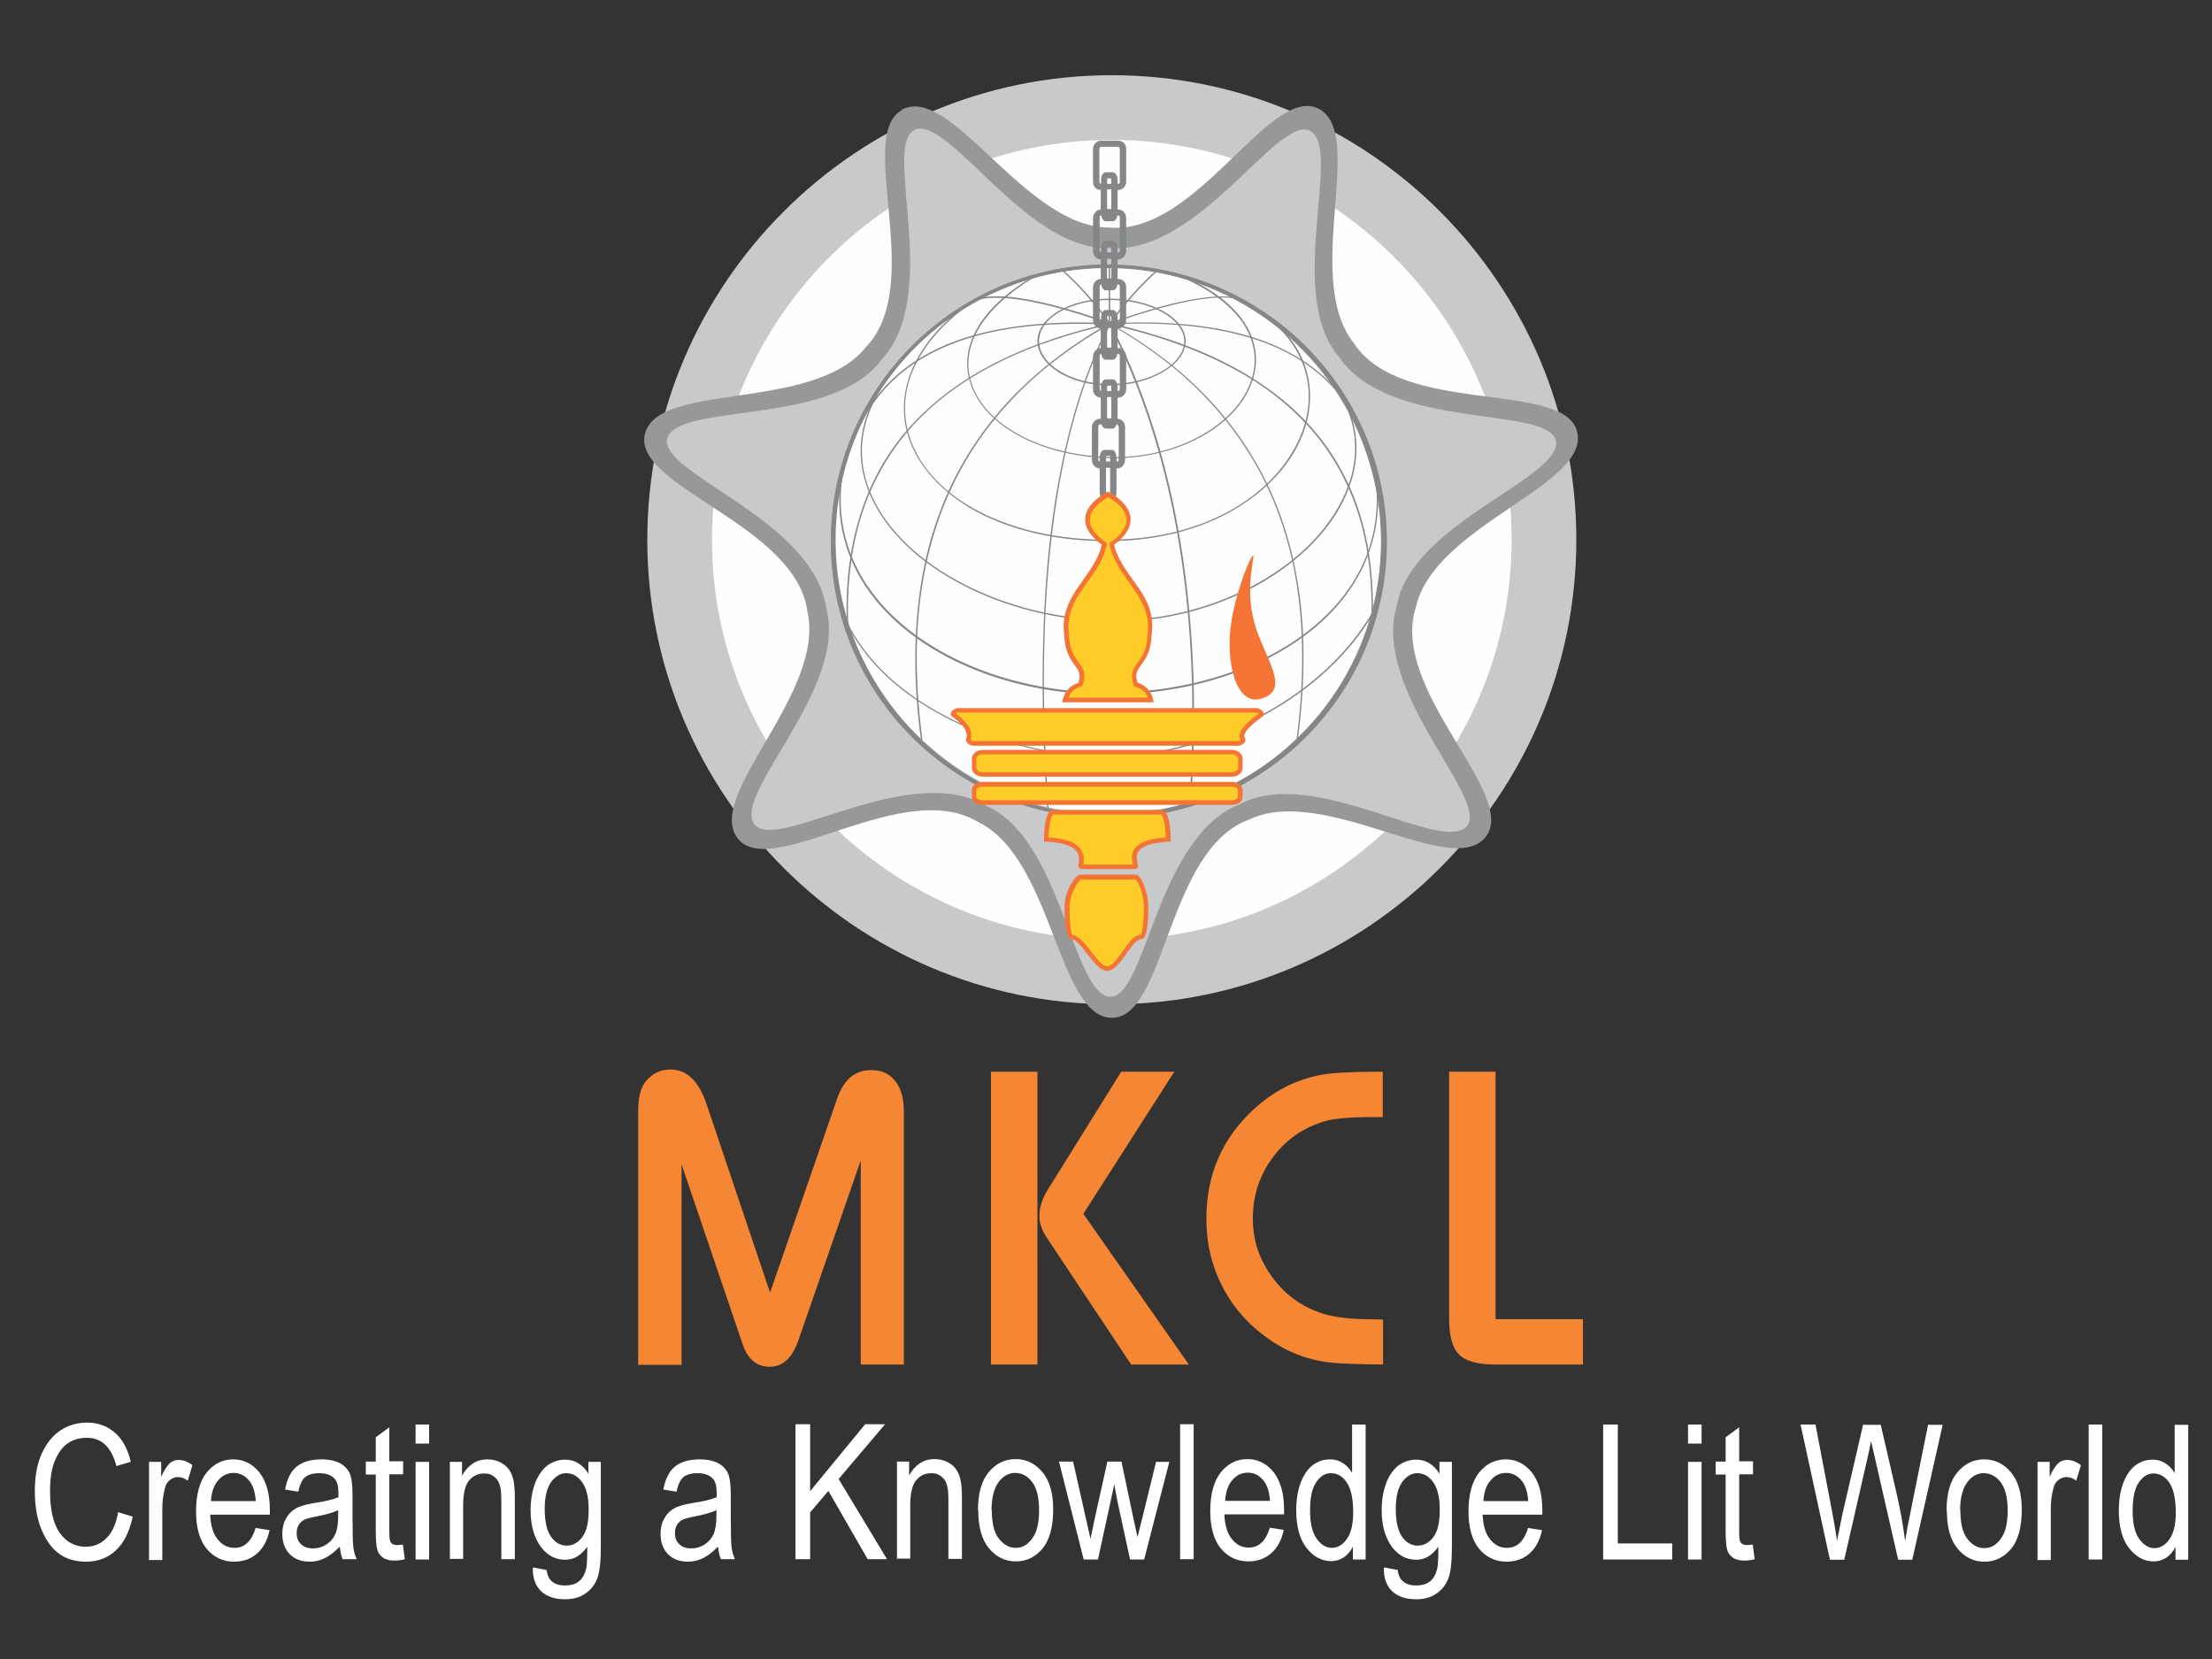 <?xml version="1.0" encoding="UTF-8"?>
<!DOCTYPE svg PUBLIC "-//W3C//DTD SVG 1.1//EN" "http://www.w3.org/Graphics/SVG/1.1/DTD/svg11.dtd">
<!-- Creator: CorelDRAW X6 -->
<svg xmlns="http://www.w3.org/2000/svg" xml:space="preserve" width="8in" height="6in" version="1.1" style="shape-rendering:geometricPrecision; text-rendering:geometricPrecision; image-rendering:optimizeQuality; fill-rule:evenodd; clip-rule:evenodd"
viewBox="0 0 8000 6000"
 xmlns:xlink="http://www.w3.org/1999/xlink">
 <rect x="0" y="0" width="8000" height="6000" fill="#333333" stroke="none"/>
 <defs>
  <style type="text/css">
   <![CDATA[
    .str0 {stroke:#848688;stroke-width:3}
    .fil11 {fill:none;fill-rule:nonzero}
    .fil7 {fill:#96989A}
    .fil5 {fill:#C7C9CB}
    .fil13 {fill:#F37435}
    .fil12 {fill:#FFCC29}
    .fil6 {fill:#FEFEFE}
    .fil8 {fill:#848587;fill-rule:nonzero}
    .fil10 {fill:#848688;fill-rule:nonzero}
    .fil4 {fill:#FFFFFF;fill-rule:nonzero}
    .fil14 {fill:#F58634;fill-rule:nonzero}
    .fil9 {fill:#FEFEFE;fill-rule:nonzero}
    .fil2 {fill:url(#id0)}
    .fil1 {fill:url(#id1)}
    .fil3 {fill:url(#id2)}
    .fil0 {fill:url(#id3)}
   ]]>
  </style>
  <linearGradient id="id0" gradientUnits="userSpaceOnUse" x1="7065.15" y1="1389.45" x2="7236.49" y2="1218.11">
   <stop offset="0" style="stop-color:#64B074"/>
   <stop offset="1" style="stop-color:#98BD26"/>
  </linearGradient>
  <linearGradient id="id1" gradientUnits="userSpaceOnUse" x1="6440.12" y1="1620.81" x2="6735.08" y2="1325.85">
   <stop offset="0" style="stop-color:#209CBA"/>
   <stop offset="1" style="stop-color:#1B7387"/>
  </linearGradient>
  <linearGradient id="id2" gradientUnits="userSpaceOnUse" xlink:href="#id1" x1="6531.31" y1="1216.64" x2="6797" y2="950.957">
  </linearGradient>
  <linearGradient id="id3" gradientUnits="userSpaceOnUse" xlink:href="#id1" x1="7060.18" y1="1834.44" x2="7194.5" y2="1700.12">
  </linearGradient>
 </defs>
<symbol id="Symbol6" viewBox="7060 1701 129 131">
 <path class="fil0" d="M7151 1701l-54 0c-35,0 -37,37 -37,37l0 52c0,44 39,42 39,42l47 0c49,0 42,-47 42,-47l0 -44c0,-39 -37,-39 -37,-39z"/>
</symbol>
<symbol id="Symbol2" viewBox="7060 1701 129 131">
 <path class="fil0" d="M7151 1701l-54 0c-35,0 -37,37 -37,37l0 52c0,44 39,42 39,42l47 0c49,0 42,-47 42,-47l0 -44c0,-39 -37,-39 -37,-39z"/>
</symbol>
<symbol id="Symbol7" viewBox="6456 1336 280 271">
 <path class="fil1" d="M6736 1507l0 -77c0,-104 -86,-95 -86,-95l-108 9c-104,9 -86,117 -86,117l0 72c-5,86 86,72 86,72l99 -5c86,-9 95,-95 95,-95z"/>
</symbol>
<symbol id="Symbol3" viewBox="7064 1219 164 167">
 <path class="fil2" d="M7181 1219l-69 0c-44,0 -47,47 -47,47l0 66c0,57 50,53 50,53l60 0c63,0 53,-60 53,-60l0 -57c0,-50 -47,-50 -47,-50z"/>
</symbol>
<symbol id="Symbol4" viewBox="6546 962 245 244">
 <path class="fil3" d="M6547 1084c0,0 -18,-113 95,-117l68 -5c0,0 81,-9 81,72l0 63c0,0 9,95 -77,99l-90 9c0,0 -77,9 -77,-59l0 -63z"/>
</symbol>
<symbol id="Symbol1" viewBox="6456 1336 280 271">
 <path class="fil1" d="M6736 1507l0 -77c0,-104 -86,-95 -86,-95l-108 9c-104,9 -86,117 -86,117l0 72c-5,86 86,72 86,72l99 -5c86,-9 95,-95 95,-95z"/>
</symbol>
<symbol id="Symbol8" viewBox="6546 962 245 244">
 <path class="fil3" d="M6547 1084c0,0 -18,-113 95,-117l68 -5c0,0 81,-9 81,72l0 63c0,0 9,95 -77,99l-90 9c0,0 -77,9 -77,-59l0 -63z"/>
</symbol>
<symbol id="Symbol5" viewBox="7064 1219 164 167">
 <path class="fil2" d="M7181 1219l-69 0c-44,0 -47,47 -47,47l0 66c0,57 50,53 50,53l60 0c63,0 53,-60 53,-60l0 -57c0,-50 -47,-50 -47,-50z"/>
</symbol>
 <g id="Layer_x0020_1">
  <g id="_880697104">
   <path class="fil4" d="M427 5469l53 16c-12,55 -32,96 -62,123 -29,27 -65,40 -107,40 -37,0 -69,-9 -95,-27 -26,-18 -48,-47 -65,-87 -17,-40 -25,-87 -25,-141 0,-54 8,-99 25,-136 17,-37 39,-65 68,-84 29,-19 61,-28 96,-28 39,0 72,12 100,36 28,24 47,59 58,106l-52 15c-18,-68 -53,-102 -107,-102 -27,0 -50,7 -69,20 -20,14 -35,35 -47,64 -12,29 -17,65 -17,110 0,67 12,117 35,150 24,33 55,50 94,50 29,0 54,-10 75,-31 21,-21 35,-52 42,-93zm112 171l0 -353 44 0 0 54c11,-25 22,-41 31,-49 9,-8 20,-12 32,-12 16,0 33,6 50,19l-17 56c-12,-9 -24,-13 -36,-13 -10,0 -20,4 -29,11 -9,7 -15,17 -18,31 -6,23 -9,47 -9,73l0 185 -49 0zm385 -114l51 8c-8,38 -24,66 -46,85 -22,19 -49,29 -82,29 -41,0 -74,-16 -100,-47 -25,-31 -38,-76 -38,-135 0,-61 13,-108 38,-140 26,-32 58,-48 97,-48 37,0 69,16 94,47 25,32 38,77 38,137l0 16 -216 0c2,40 11,70 28,90 16,20 36,30 60,30 37,0 62,-24 77,-73zm-161 -97l162 0c-2,-31 -9,-53 -20,-69 -16,-22 -36,-33 -60,-33 -22,0 -41,9 -56,27 -16,18 -24,43 -26,74zm463 167c-16,17 -33,30 -51,39 -18,9 -36,13 -55,13 -30,0 -54,-9 -72,-27 -18,-18 -27,-43 -27,-74 0,-20 4,-39 13,-54 8,-16 20,-28 35,-37 15,-9 37,-15 67,-20 40,-6 69,-13 88,-21l0 -15c0,-24 -4,-41 -13,-51 -12,-14 -31,-21 -56,-21 -23,0 -40,5 -51,14 -11,9 -20,27 -25,53l-48 -8c7,-38 21,-66 42,-83 21,-17 51,-26 90,-26 30,0 54,6 72,17 17,11 28,26 33,42 5,17 7,41 7,74l0 80c0,56 1,91 3,106 2,15 6,29 12,42l-51 0c-5,-12 -8,-27 -10,-44zm-4 -134c-18,9 -45,16 -80,23 -21,4 -35,8 -43,12 -8,5 -15,11 -19,19 -5,8 -7,18 -7,29 0,17 5,30 16,40 10,10 25,15 43,15 18,0 34,-5 48,-14 14,-9 25,-21 32,-36 7,-15 11,-37 11,-66l0 -22zm235 124l7 53c-14,4 -26,5 -37,5 -17,0 -31,-3 -41,-10 -10,-7 -18,-16 -21,-28 -4,-12 -6,-35 -6,-70l0 -203 -36 0 0 -47 36 0 0 -88 49 -36 0 123 50 0 0 47 -50 0 0 207c0,19 1,31 4,37 4,8 12,12 24,12 6,0 13,-1 22,-2zm46 -365l0 -69 49 0 0 69 -49 0zm0 419l0 -353 49 0 0 353 -49 0zm124 0l0 -353 44 0 0 50c11,-20 24,-34 39,-44 15,-10 33,-15 53,-15 15,0 30,3 43,9 13,6 24,14 32,24 8,10 14,23 18,38 4,16 6,40 6,73l0 217 -49 0 0 -215c0,-26 -2,-45 -7,-57 -4,-12 -11,-21 -21,-28 -9,-7 -20,-10 -33,-10 -24,0 -42,9 -56,26 -14,17 -21,48 -21,90l0 193 -49 0zm302 29l48 9c2,19 9,33 20,42 11,9 26,14 46,14 22,0 39,-5 51,-15 13,-10 21,-26 26,-46 3,-12 4,-39 4,-79 -11,15 -23,27 -36,35 -13,8 -28,12 -44,12 -35,0 -63,-15 -86,-44 -26,-34 -39,-79 -39,-135 0,-38 6,-71 17,-100 11,-28 27,-49 45,-63 19,-13 40,-20 63,-20 17,0 33,4 47,13 14,8 27,21 37,38l0 -43 45 0 0 306c0,54 -4,93 -13,116 -9,23 -23,41 -44,55 -20,14 -45,20 -73,20 -37,0 -66,-10 -87,-30 -20,-20 -30,-48 -29,-84zm41 -212c0,46 8,80 23,101 15,21 34,32 56,32 22,0 41,-10 57,-31 16,-21 23,-54 23,-100 0,-44 -8,-77 -24,-99 -16,-22 -35,-32 -58,-32 -20,0 -38,11 -54,32 -15,22 -23,54 -23,96zm624 139c-16,17 -33,30 -51,39 -18,9 -36,13 -55,13 -30,0 -54,-9 -72,-27 -18,-18 -27,-43 -27,-74 0,-20 4,-39 13,-54 8,-16 20,-28 35,-37 15,-9 37,-15 67,-20 40,-6 69,-13 88,-21l0 -15c0,-24 -4,-41 -13,-51 -12,-14 -31,-21 -56,-21 -23,0 -40,5 -51,14 -11,9 -20,27 -25,53l-48 -8c7,-38 21,-66 42,-83 21,-17 51,-26 90,-26 30,0 54,6 72,17 17,11 28,26 33,42 5,17 7,41 7,74l0 80c0,56 1,91 3,106 2,15 6,29 12,42l-51 0c-5,-12 -8,-27 -10,-44zm-4 -134c-18,9 -45,16 -80,23 -21,4 -35,8 -43,12 -8,5 -15,11 -19,19 -5,8 -7,18 -7,29 0,17 5,30 16,40 10,10 25,15 43,15 18,0 34,-5 48,-14 14,-9 25,-21 32,-36 7,-15 11,-37 11,-66l0 -22zm287 177l0 -488 53 0 0 242 199 -242 72 0 -168 198 175 290 -70 0 -142 -247 -66 78 0 169 -53 0zm367 0l0 -353 44 0 0 50c11,-20 24,-34 39,-44 15,-10 33,-15 53,-15 15,0 30,3 43,9 13,6 24,14 32,24 8,10 14,23 18,38 4,16 6,40 6,73l0 217 -49 0 0 -215c0,-26 -2,-45 -7,-57 -4,-12 -11,-21 -21,-28 -9,-7 -20,-10 -33,-10 -24,0 -42,9 -56,26 -14,17 -21,48 -21,90l0 193 -49 0zm293 -177c0,-61 13,-107 39,-138 26,-31 58,-47 97,-47 39,0 71,16 97,47 26,31 39,76 39,134 0,64 -13,111 -38,142 -26,31 -58,47 -97,47 -39,0 -71,-16 -97,-47 -26,-31 -39,-77 -39,-138zm50 0c0,46 8,80 25,102 17,22 37,34 62,34 23,0 43,-11 59,-34 17,-22 25,-56 25,-102 0,-45 -8,-79 -25,-102 -17,-22 -37,-33 -62,-33 -23,0 -43,11 -60,34 -16,22 -25,56 -25,101zm332 177l-89 -353 51 0 46 204 17 76 15 -73 46 -207 51 0 43 205 15 68 17 -68 50 -204 48 0 -91 353 -51 0 -46 -212 -11 -60 -59 272 -52 0zm349 0l0 -488 49 0 0 488 -49 0zm324 -114l51 8c-8,38 -24,66 -46,85 -22,19 -49,29 -82,29 -41,0 -74,-16 -100,-47 -25,-31 -38,-76 -38,-135 0,-61 13,-108 38,-140 26,-32 58,-48 97,-48 37,0 69,16 94,47 25,32 38,77 38,137l0 16 -216 0c2,40 11,70 28,90 16,20 36,30 60,30 37,0 62,-24 77,-73zm-161 -97l162 0c-2,-31 -9,-53 -20,-69 -16,-22 -36,-33 -60,-33 -22,0 -41,9 -56,27 -16,18 -24,43 -26,74zm462 211l0 -45c-9,17 -20,30 -34,39 -14,9 -29,13 -45,13 -34,0 -64,-16 -89,-48 -25,-32 -37,-78 -37,-136 0,-40 6,-74 17,-102 11,-28 26,-49 44,-62 19,-14 39,-20 62,-20 16,0 31,4 45,13 14,9 25,20 34,36l0 -175 49 0 0 488 -46 0zm-155 -176c0,46 8,80 24,102 16,22 34,33 55,33 21,0 39,-11 54,-32 15,-21 23,-53 23,-96 0,-50 -8,-86 -23,-108 -15,-23 -35,-34 -58,-34 -21,0 -38,11 -53,33 -15,22 -22,56 -22,103zm269 206l48 9c2,19 9,33 20,42 11,9 26,14 46,14 22,0 39,-5 51,-15 13,-10 21,-26 26,-46 3,-12 4,-39 4,-79 -11,15 -23,27 -36,35 -13,8 -28,12 -44,12 -35,0 -63,-15 -86,-44 -26,-34 -39,-79 -39,-135 0,-38 6,-71 17,-100 11,-28 27,-49 45,-63 19,-13 40,-20 63,-20 17,0 33,4 47,13 14,8 27,21 37,38l0 -43 45 0 0 306c0,54 -4,93 -13,116 -9,23 -23,41 -44,55 -20,14 -45,20 -73,20 -37,0 -66,-10 -87,-30 -20,-20 -30,-48 -29,-84zm41 -212c0,46 8,80 23,101 15,21 34,32 56,32 22,0 41,-10 57,-31 16,-21 23,-54 23,-100 0,-44 -8,-77 -24,-99 -16,-22 -35,-32 -58,-32 -20,0 -38,11 -54,32 -15,22 -23,54 -23,96zm478 69l51 8c-8,38 -24,66 -46,85 -22,19 -49,29 -82,29 -41,0 -74,-16 -100,-47 -25,-31 -38,-76 -38,-135 0,-61 13,-108 38,-140 26,-32 58,-48 97,-48 37,0 69,16 94,47 25,32 38,77 38,137l0 16 -216 0c2,40 11,70 28,90 16,20 36,30 60,30 37,0 62,-24 77,-73zm-161 -97l162 0c-2,-31 -9,-53 -20,-69 -16,-22 -36,-33 -60,-33 -22,0 -41,9 -56,27 -16,18 -24,43 -26,74zm433 211l0 -488 53 0 0 430 197 0 0 58 -250 0zm307 -419l0 -69 49 0 0 69 -49 0zm0 419l0 -353 49 0 0 353 -49 0zm234 -54l7 53c-14,4 -26,5 -37,5 -17,0 -31,-3 -41,-10 -10,-7 -18,-16 -21,-28 -4,-12 -6,-35 -6,-70l0 -203 -36 0 0 -47 36 0 0 -88 49 -36 0 123 50 0 0 47 -50 0 0 207c0,19 1,31 4,37 4,8 12,12 24,12 6,0 13,-1 22,-2zm279 54l-106 -488 54 0 61 320c6,33 12,66 17,100l18 -90 76 -329 64 0 57 247c14,60 24,118 31,173 5,-32 12,-67 20,-106l63 -314 53 0 -110 488 -51 0 -85 -372 -13 -57c-4,21 -8,40 -12,57l-85 372 -54 0zm422 -177c0,-61 13,-107 39,-138 26,-31 58,-47 97,-47 39,0 71,16 97,47 26,31 39,76 39,134 0,64 -13,111 -38,142 -26,31 -58,47 -97,47 -39,0 -71,-16 -97,-47 -26,-31 -39,-77 -39,-138zm50 0c0,46 8,80 25,102 17,22 37,34 62,34 23,0 43,-11 59,-34 17,-22 25,-56 25,-102 0,-45 -8,-79 -25,-102 -17,-22 -37,-33 -62,-33 -23,0 -43,11 -60,34 -16,22 -25,56 -25,101zm279 177l0 -353 44 0 0 54c11,-25 22,-41 31,-49 9,-8 20,-12 32,-12 16,0 33,6 50,19l-17 56c-12,-9 -24,-13 -36,-13 -10,0 -20,4 -29,11 -9,7 -15,17 -18,31 -6,23 -9,47 -9,73l0 185 -49 0zm185 0l0 -488 49 0 0 488 -49 0zm314 0l0 -45c-9,17 -20,30 -34,39 -14,9 -29,13 -45,13 -34,0 -64,-16 -89,-48 -25,-32 -37,-78 -37,-136 0,-40 6,-74 17,-102 11,-28 26,-49 44,-62 19,-14 39,-20 62,-20 16,0 31,4 45,13 14,9 25,20 34,36l0 -175 49 0 0 488 -46 0zm-155 -176c0,46 8,80 24,102 16,22 34,33 55,33 21,0 39,-11 54,-32 15,-21 23,-53 23,-96 0,-50 -8,-86 -23,-108 -15,-23 -35,-34 -58,-34 -21,0 -38,11 -53,33 -15,22 -22,56 -22,103z"/>
   <g>
    <path class="fil5" d="M4021 272c926,0 1680,755 1680,1680 0,926 -755,1680 -1680,1680 -925,0 -1680,-755 -1680,-1680 0,-925 755,-1680 1680,-1680z"/>
    <path class="fil6" d="M4021 506c797,0 1446,650 1446,1446 0,797 -650,1446 -1446,1446 -797,0 -1446,-650 -1446,-1446 0,-797 650,-1446 1446,-1446z"/>
    <path class="fil7" d="M3261 397c179,-97 445,426 751,426 312,28 574,-505 750,-433 187,79 -56,613 135,852 172,262 753,134 806,316 55,196 -514,339 -582,637 -97,298 365,672 255,828 -119,165 -585,-191 -861,-58 -293,110 -298,704 -488,716 -203,10 -216,-577 -491,-709 -269,-161 -736,207 -864,65 -134,-153 316,-528 248,-826 -42,-311 -620,-447 -589,-635 36,-200 610,-82 801,-321 217,-226 -37,-764 129,-856z"/>
    <path class="fil5" d="M3307 469c126,-53 405,440 705,428 323,26 609,-483 726,-424 120,66 -92,591 105,818 181,269 757,175 784,303 23,135 -519,297 -574,592 -98,309 335,701 252,802 -91,102 -555,-221 -820,-80 -302,117 -339,699 -470,697 -137,-7 -174,-572 -449,-691 -280,-164 -758,171 -838,67 -80,-111 339,-492 260,-782 -46,-321 -606,-486 -575,-613 38,-132 596,-42 774,-284 222,-236 2,-777 121,-832z"/>
    <path class="fil8" d="M3014 1959c0,552 449,1001 1001,1001 552,0 1001,-449 1001,-1001 0,-552 -449,-1000 -1001,-1000 -552,0 -1001,449 -1001,1000zm1001 -990c546,0 990,444 990,990 0,546 -444,990 -990,990 -546,0 -990,-444 -990,-990 0,-546 444,-990 990,-990z"/>
    <path class="fil9" d="M4013 962c546,0 991,445 991,991 0,546 -445,991 -991,991 -546,0 -991,-445 -991,-991 0,-546 445,-991 991,-991z"/>
    <path class="fil10" d="M3543 1083c86,-20 247,10 470,90l8 3 -5 -7c-54,-75 -110,-138 -170,-192l-3 4c60,54 115,117 170,191l3 -4c-224,-80 -382,-110 -469,-91l-2 5z"/>
    <path class="fil10" d="M3069 2289c-8,-143 5,-275 37,-392 33,-120 88,-227 163,-320 77,-95 178,-177 299,-243 124,-68 274,-122 445,-160l0 -5c-239,-12 -436,14 -587,76 -152,63 -261,165 -325,303l5 2c63,-137 172,-238 322,-300 151,-63 348,-88 585,-76l0 -5c-172,38 -322,93 -447,161 -122,67 -223,149 -301,244 -76,93 -131,201 -164,322 -33,117 -45,250 -37,394l5 0z"/>
    <path class="fil10" d="M3793 2933c-27,-383 -23,-723 13,-1012 36,-298 107,-550 210,-749l4 -8 -7 4c-131,74 -244,159 -338,254 -97,98 -176,210 -234,331 -60,125 -100,265 -118,416 -19,155 -17,326 8,508l5 -1c-24,-182 -27,-352 -8,-507 19,-150 58,-289 118,-414 58,-121 136,-232 233,-330 93,-95 207,-180 337,-253l-4 -3c-103,200 -174,452 -211,750 -35,289 -40,630 -13,1013l5 0z"/>
    <path class="fil10" d="M4481 1078c-87,-20 -244,10 -468,90l3 4c54,-75 110,-137 169,-191l-3 -4c-60,54 -115,117 -170,191l-5 7 8 -3c223,-79 379,-110 465,-90l1 -5z"/>
    <path class="fil10" d="M4963 2276c8,-143 -5,-275 -37,-391 -33,-119 -89,-226 -165,-318 -77,-94 -179,-174 -301,-240 -124,-67 -274,-120 -446,-159l0 5c237,-12 433,14 584,76 150,62 258,163 321,300l5 -2c-64,-138 -173,-239 -324,-302 -151,-63 -348,-88 -586,-76l0 5c171,38 320,92 444,158 122,65 222,146 299,239 75,91 130,197 164,316 32,116 45,247 37,390l5 0z"/>
    <path class="fil10" d="M4307 2907c25,-358 9,-694 -47,-1000 -50,-274 -132,-522 -244,-738l-4 3c130,73 243,158 336,253 96,98 174,208 232,329 59,124 99,263 117,413 19,154 16,327 -8,509l5 -3c24,-182 27,-352 8,-507 -19,-150 -58,-289 -118,-414 -58,-121 -136,-232 -233,-330 -93,-95 -207,-180 -337,-253l-7 -4 4 8c111,215 193,463 243,736 56,305 72,641 47,999l5 0z"/>
    <path class="fil10" d="M3030 2182c84,236 291,370 449,441 200,90 409,120 537,118 155,-2 344,-50 506,-129 145,-71 344,-202 464,-427l-5 -2c-120,224 -317,354 -462,425 -161,78 -350,127 -504,129 -128,2 -336,-28 -535,-118 -157,-71 -362,-204 -446,-438l-5 2z"/>
    <path class="fil10" d="M3047 1692c-35,176 8,342 123,482 174,211 499,341 846,338 169,-1 334,-32 479,-90 148,-59 271,-144 355,-247 114,-139 157,-307 123,-488l-5 1c34,178 -8,346 -122,483 -84,102 -206,187 -353,245 -144,57 -309,88 -477,89 -346,2 -669,-127 -842,-337 -114,-138 -156,-303 -122,-477l-5 -1z"/>
    <path class="fil10" d="M3238 1328c-128,150 -159,312 -88,469 115,255 479,444 866,451 183,3 371,-44 530,-131 154,-86 270,-203 324,-331 34,-79 44,-158 29,-236 -16,-84 -60,-163 -131,-236l-4 4c70,72 114,150 130,233 15,77 5,155 -29,233 -115,268 -480,465 -849,459 -385,-7 -748,-195 -862,-448 -70,-155 -39,-315 88,-463l-4 -3z"/>
    <path class="fil10" d="M3508 1092c-196,141 -277,320 -222,490 34,105 121,200 243,267 132,71 298,109 483,108 186,-1 355,-48 487,-136 120,-80 202,-187 229,-303 19,-81 11,-161 -24,-233 -38,-77 -105,-141 -199,-190l-2 5c93,48 159,111 196,188 35,70 43,150 24,229 -50,208 -294,433 -712,435 -358,2 -648,-147 -721,-371 -55,-168 26,-344 220,-484l-3 -4z"/>
    <path class="fil10" d="M3729 1004c-92,56 -158,118 -196,185 -34,60 -44,124 -27,185 42,160 251,276 506,283 126,3 250,-28 349,-87 95,-57 157,-135 176,-219 14,-64 1,-129 -38,-187 -44,-65 -118,-121 -222,-166l-2 5c102,45 176,101 220,165 38,57 51,121 37,183 -40,176 -268,309 -520,302 -253,-7 -460,-121 -502,-279 -16,-60 -7,-121 27,-181 37,-66 108,-132 199,-188l-8 0z"/>
    <path class="fil10" d="M3752 1234c0,41 28,82 76,112 50,31 116,48 186,48 146,0 274,-75 274,-160 0,-41 -29,-80 -82,-109 -52,-29 -120,-45 -192,-45 -71,0 -137,16 -186,45 -49,29 -76,68 -76,109zm262 -149c146,0 269,68 269,149 0,83 -125,155 -269,155 -139,0 -256,-71 -256,-155 0,-84 113,-149 256,-149z"/>
    <polygon class="fil10" points="4010,1170 4015,1170 4015,966 4010,966 "/>
    <path class="fil10" d="M3006 1958c0,552 449,1000 1000,1000 552,0 1000,-449 1000,-1000 0,-552 -449,-1000 -1000,-1000 -551,0 -1000,449 -1000,1000zm1000 -990c546,0 990,444 990,990 0,546 -444,990 -990,990 -546,0 -990,-444 -990,-990 0,-546 444,-990 990,-990z"/>
    <path class="fil11 str0" d="M3006 1958c0,552 449,1000 1000,1000 552,0 1000,-449 1000,-1000 0,-552 -449,-1000 -1000,-1000 -551,0 -1000,449 -1000,1000zm1000 -990c546,0 990,444 990,990 0,546 -444,990 -990,990 -546,0 -990,-444 -990,-990 0,-546 444,-990 990,-990z"/>
    <path class="fil10" d="M4019 756l-15 0 0 -71 15 0 0 71zm31 31l0 118c0,5 -3,8 -5,8l-3 0 0 -11c0,-19 -7,-31 -18,-31l-24 0c-11,0 -18,12 -18,31l0 11 0 0c-2,0 -5,-4 -5,-8l0 -118c0,-5 3,-8 5,-8l1 0c2,13 8,21 17,21l24 0c9,0 15,-8 17,-21l4 0c2,0 5,4 5,8zm-46 115c0,-4 1,-7 1,-9l13 0c1,2 1,5 1,9l0 11 -15 0 0 -11zm15 105l-15 0 0 -71 15 0 0 71zm31 30l0 118c0,5 -3,8 -5,8l-3 0 0 -11c0,-19 -7,-31 -18,-31l-24 0c-11,0 -18,12 -18,31l0 11 0 0c-2,0 -5,-4 -5,-8l0 -118c0,-5 3,-8 5,-8l1 0c2,13 8,21 17,21l24 0c9,0 15,-8 17,-21l4 0c2,0 5,4 5,8zm-46 115c0,-4 1,-7 1,-9l13 0c1,2 1,5 1,9l0 11 -15 0 0 -11zm15 105l-15 0 0 -71 15 0 0 71zm31 31l0 118c0,5 -3,8 -5,8l-3 0 0 -11c0,-19 -7,-31 -18,-31l-24 0c-11,0 -18,12 -18,31l0 11 0 0c-2,0 -5,-3 -5,-8l0 -118c0,-5 3,-8 5,-8l1 0c2,13 8,21 17,21l24 0c9,0 15,-8 17,-21l4 0c2,0 5,4 5,8zm-46 115c0,-4 1,-7 1,-9l13 0c1,2 1,5 1,9l0 11 -15 0 0 -11zm15 110l-15 0 0 -77 15 0 0 77zm27 30l0 118c0,5 -3,8 -5,8l-3 0 0 -11c0,-19 -7,-31 -18,-31l-25 0c-11,0 -18,12 -18,31l0 11 0 0c-2,0 -5,-3 -5,-8l0 -118c0,-5 3,-8 5,-8l7 0c3,9 8,15 15,15l24 0c7,0 13,-6 15,-15l2 0c2,0 5,4 5,8zm-46 115c0,-4 0,-7 1,-9l13 0c1,2 1,5 1,9l0 11 -15 0 0 -11zm15 117c0,4 0,7 -1,9l-13 0c0,-2 -1,-5 -1,-9l0 -83 15 0 0 83zm-11 -1121c0,-4 1,-7 1,-9l13 0c1,2 1,5 1,9l0 11 -15 0 0 -11zm-23 11c-2,0 -5,-4 -5,-8l0 -118c0,-5 3,-8 5,-8l64 0c2,0 5,4 5,8l0 118c0,5 -3,8 -5,8l-3 0 0 -11c0,-19 -7,-31 -18,-31l-24 0c-11,0 -18,12 -18,31l0 11 0 0zm64 22c15,0 28,-14 28,-30l0 -118c0,-17 -12,-30 -28,-30l-64 0c-15,0 -28,14 -28,30l0 118c0,17 12,30 28,30l0 0 0 71 0 0c-15,0 -28,14 -28,31l0 118c0,17 12,31 28,31l0 0 0 71 0 0c-15,0 -28,14 -28,30l0 118c0,17 12,31 28,31l0 0 0 71 0 0c-15,0 -28,14 -28,31l0 118c0,17 12,30 28,30l0 0 0 77 -4 0c-15,0 -28,14 -28,30l0 118c0,17 12,31 28,31l0 0 0 83c0,19 7,31 18,31l25 0c11,0 18,-12 18,-31l0 -83 3 0c15,0 28,-14 28,-31l0 -118c0,-17 -12,-30 -27,-30l0 -77 3 0c15,0 28,-14 28,-30l0 -118c0,-17 -12,-31 -28,-31l-3 0 0 -71 3 0c15,0 28,-14 28,-31l0 -118c0,-17 -12,-30 -28,-30l-3 0 0 -71 3 0c15,0 28,-14 28,-31l0 -118c0,-17 -12,-31 -28,-31l-3 0 0 -71 3 0z"/>
    <path class="fil12" d="M3465 2569l1079 0c9,0 23,11 16,16 -48,34 -80,66 -66,88 5,7 -7,16 -16,16l-959 0c-9,0 -19,-8 -16,-16 9,-29 -13,-59 -54,-88 -7,-5 7,-16 16,-16z"/>
    <path class="fil13" d="M4487 2676c-1,2 -5,4 -9,4l-959 0c-3,0 -6,-2 -8,-4 -1,-1 -1,-1 -1,-1 10,-30 -8,-61 -53,-94 2,-2 5,-4 8,-4l1079 0c2,0 5,2 8,4 -40,29 -82,66 -65,95zm83 -98c-3,-9 -17,-17 -26,-17l-1079 0c-9,0 -23,8 -26,17 -2,5 0,11 5,14 41,29 58,55 51,78 -2,6 -1,11 3,16 5,6 13,11 21,11l959 0c9,0 20,-6 24,-13 3,-5 3,-11 0,-16 -6,-9 -1,-30 63,-76 5,-3 7,-9 5,-14z"/>
    <path class="fil12" d="M3555 2720l901 0c17,0 31,11 31,24l0 33c0,13 -14,24 -31,24l-901 0c-17,0 -31,-11 -31,-24l0 -33c0,-13 14,-24 31,-24z"/>
    <path class="fil13" d="M4478 2777c0,8 -10,16 -23,16l-901 0c-12,0 -23,-7 -23,-16l0 -33c0,-8 10,-16 23,-16l901 0c12,0 23,7 23,16l0 33zm-23 -65l-901 0c-22,0 -39,15 -39,32l0 33c0,18 18,32 39,32l901 0c22,0 39,-14 39,-32l0 -33c0,-18 -18,-32 -39,-32z"/>
    <path class="fil12" d="M3554 2837l901 0c17,0 31,9 31,19l0 27c0,11 -14,19 -31,19l-901 0c-17,0 -31,-9 -31,-19l0 -27c0,-11 14,-19 31,-19z"/>
    <path class="fil13" d="M4477 2883c0,4 -9,11 -22,11l-901 0c-14,0 -23,-7 -23,-11l0 -27c0,-4 9,-11 23,-11l901 0c7,0 13,2 17,4 3,2 5,5 5,7l0 27zm4 -48c-7,-4 -17,-7 -26,-7l-901 0c-22,0 -39,12 -39,28l0 27c0,15 17,28 39,28l901 0c22,0 39,-12 39,-28l0 -27c0,-8 -5,-16 -13,-21z"/>
    <path class="fil12" d="M3807 2938l393 0c13,0 24,44 24,99 -176,7 -107,99 -120,99l-194 0c-13,0 46,-91 -127,-99 0,-54 11,-99 24,-99z"/>
    <path class="fil13" d="M4105 3067c-16,21 -11,45 -8,59 0,0 0,0 0,1l-179 0c0,-1 0,-1 0,-2 2,-13 5,-37 -13,-58 -19,-23 -56,-35 -113,-38 1,-49 11,-79 16,-83l392 0c6,3 15,33 16,83 -57,3 -94,16 -111,39zm96 -138l-393 0c-26,0 -32,67 -32,107l0 8 8 0c55,2 92,14 108,33 13,15 11,33 9,45 -1,7 -2,13 2,17 2,2 5,4 8,4l194 0c3,0 6,-1 8,-4 4,-4 2,-10 1,-17 -3,-12 -7,-29 5,-45 15,-19 51,-30 107,-33l8 0 0 -8c0,-40 -7,-107 -32,-107z"/>
    <path class="fil12" d="M4007 2531l-155 0c8,-29 26,-48 55,-55 28,-76 -46,-64 -50,-181 -21,-143 112,-205 137,-328 -85,-58 -82,-127 13,-180 95,53 98,122 13,180 25,123 157,185 137,328 -4,117 -78,106 -50,181 29,8 47,26 55,55l-155 0z"/>
    <path class="fil13" d="M3864 2522c8,-20 23,-33 45,-39l4 -1 2 -4c15,-42 2,-61 -14,-83 -15,-20 -33,-45 -35,-101l0 0 0 0c-11,-80 27,-133 67,-189 29,-40 59,-82 70,-136l1 -5 -5 -3c-39,-27 -59,-55 -57,-83 1,-28 24,-56 66,-80 42,24 64,51 66,80 1,28 -19,57 -57,83l-5 3 1 6c11,53 41,95 70,136 40,56 78,109 67,189l0 0 0 0c-2,56 -20,81 -35,101 -16,22 -30,41 -14,83l2 4 4 1c22,6 37,19 45,39l-143 0 -143 0zm306 6c-8,-30 -27,-50 -56,-59 -10,-31 -2,-44 13,-64 16,-22 36,-49 38,-111l0 1c13,-87 -29,-145 -70,-201 -27,-38 -55,-77 -66,-124 40,-29 61,-61 60,-94 -2,-35 -29,-69 -78,-96l-4 -2 -4 2c-50,28 -77,61 -78,96 -2,33 20,65 60,94 -11,47 -39,87 -66,125 -40,56 -82,115 -70,201l0 -1c2,61 22,89 38,111 15,20 23,33 13,64 -29,9 -48,29 -56,59l-3 11 11 0 155 0 155 0 11 0 -3 -11z"/>
    <path class="fil13" d="M4557 2528c-61,16 -110,-59 -110,-205 0,-146 90,-348 86,-310 -4,45 -32,146 15,275 41,112 116,213 9,240z"/>
    <path class="fil12" d="M3907 3172l201 0c9,0 37,50 37,109 0,59 -7,107 -16,107 -43,0 -82,115 -125,115 -42,0 -88,-115 -130,-115 -9,0 -16,-48 -16,-107 0,-59 40,-109 49,-109z"/>
    <path class="fil13" d="M4126 3380c-25,2 -45,31 -66,61 -18,25 -39,54 -56,54 -17,0 -39,-29 -58,-54 -23,-30 -45,-58 -68,-60 -4,-7 -10,-40 -10,-99 0,-53 34,-96 41,-101l198 0c8,6 30,50 30,101 0,59 -7,92 -11,99zm-18 -217l-201 0c-18,0 -57,60 -57,118 0,53 4,115 24,115 17,0 39,29 58,54 24,31 47,61 72,61 26,0 47,-30 69,-61 18,-25 38,-54 56,-54 20,0 24,-63 24,-115 0,-56 -27,-118 -45,-118z"/>
   </g>
   <path class="fil14" d="M3270 4935l-157 0 0 -738 -226 652c-22,62 -56,94 -103,94 -48,0 -81,-28 -99,-84l-220 -648 0 725 -157 0 0 -915c0,-48 8,-83 23,-104 24,-33 55,-49 94,-49 58,0 102,41 130,124l230 683 243 -703c24,-68 65,-102 122,-102 38,0 67,13 88,40 21,26 31,63 31,112l0 915zm1028 0l-207 0 -304 -457c-19,-28 -28,-55 -28,-80 0,-31 10,-62 29,-93l267 -429 192 0 -329 514 381 544zm-546 0l-168 0 0 -1059 168 0 0 1059zm1250 -163l0 163c-89,-1 -152,-3 -189,-7 -93,-10 -178,-46 -256,-109 -70,-56 -121,-125 -155,-207 -26,-62 -39,-130 -39,-204 0,-158 56,-289 169,-394 86,-80 185,-124 295,-133 38,-3 96,-5 174,-5l0 164c-18,0 -30,0 -35,0 -83,0 -140,5 -174,15 -80,23 -145,69 -194,138 -44,62 -67,134 -67,214 0,66 16,125 49,180 50,83 119,138 208,165 40,12 95,19 166,19 8,1 24,1 47,1zm723 163l-318 0c-62,0 -106,-12 -130,-36 -24,-24 -36,-67 -36,-129l0 -894 168 0 0 895 316 0 0 163z"/>
  </g>
 </g>
</svg>
